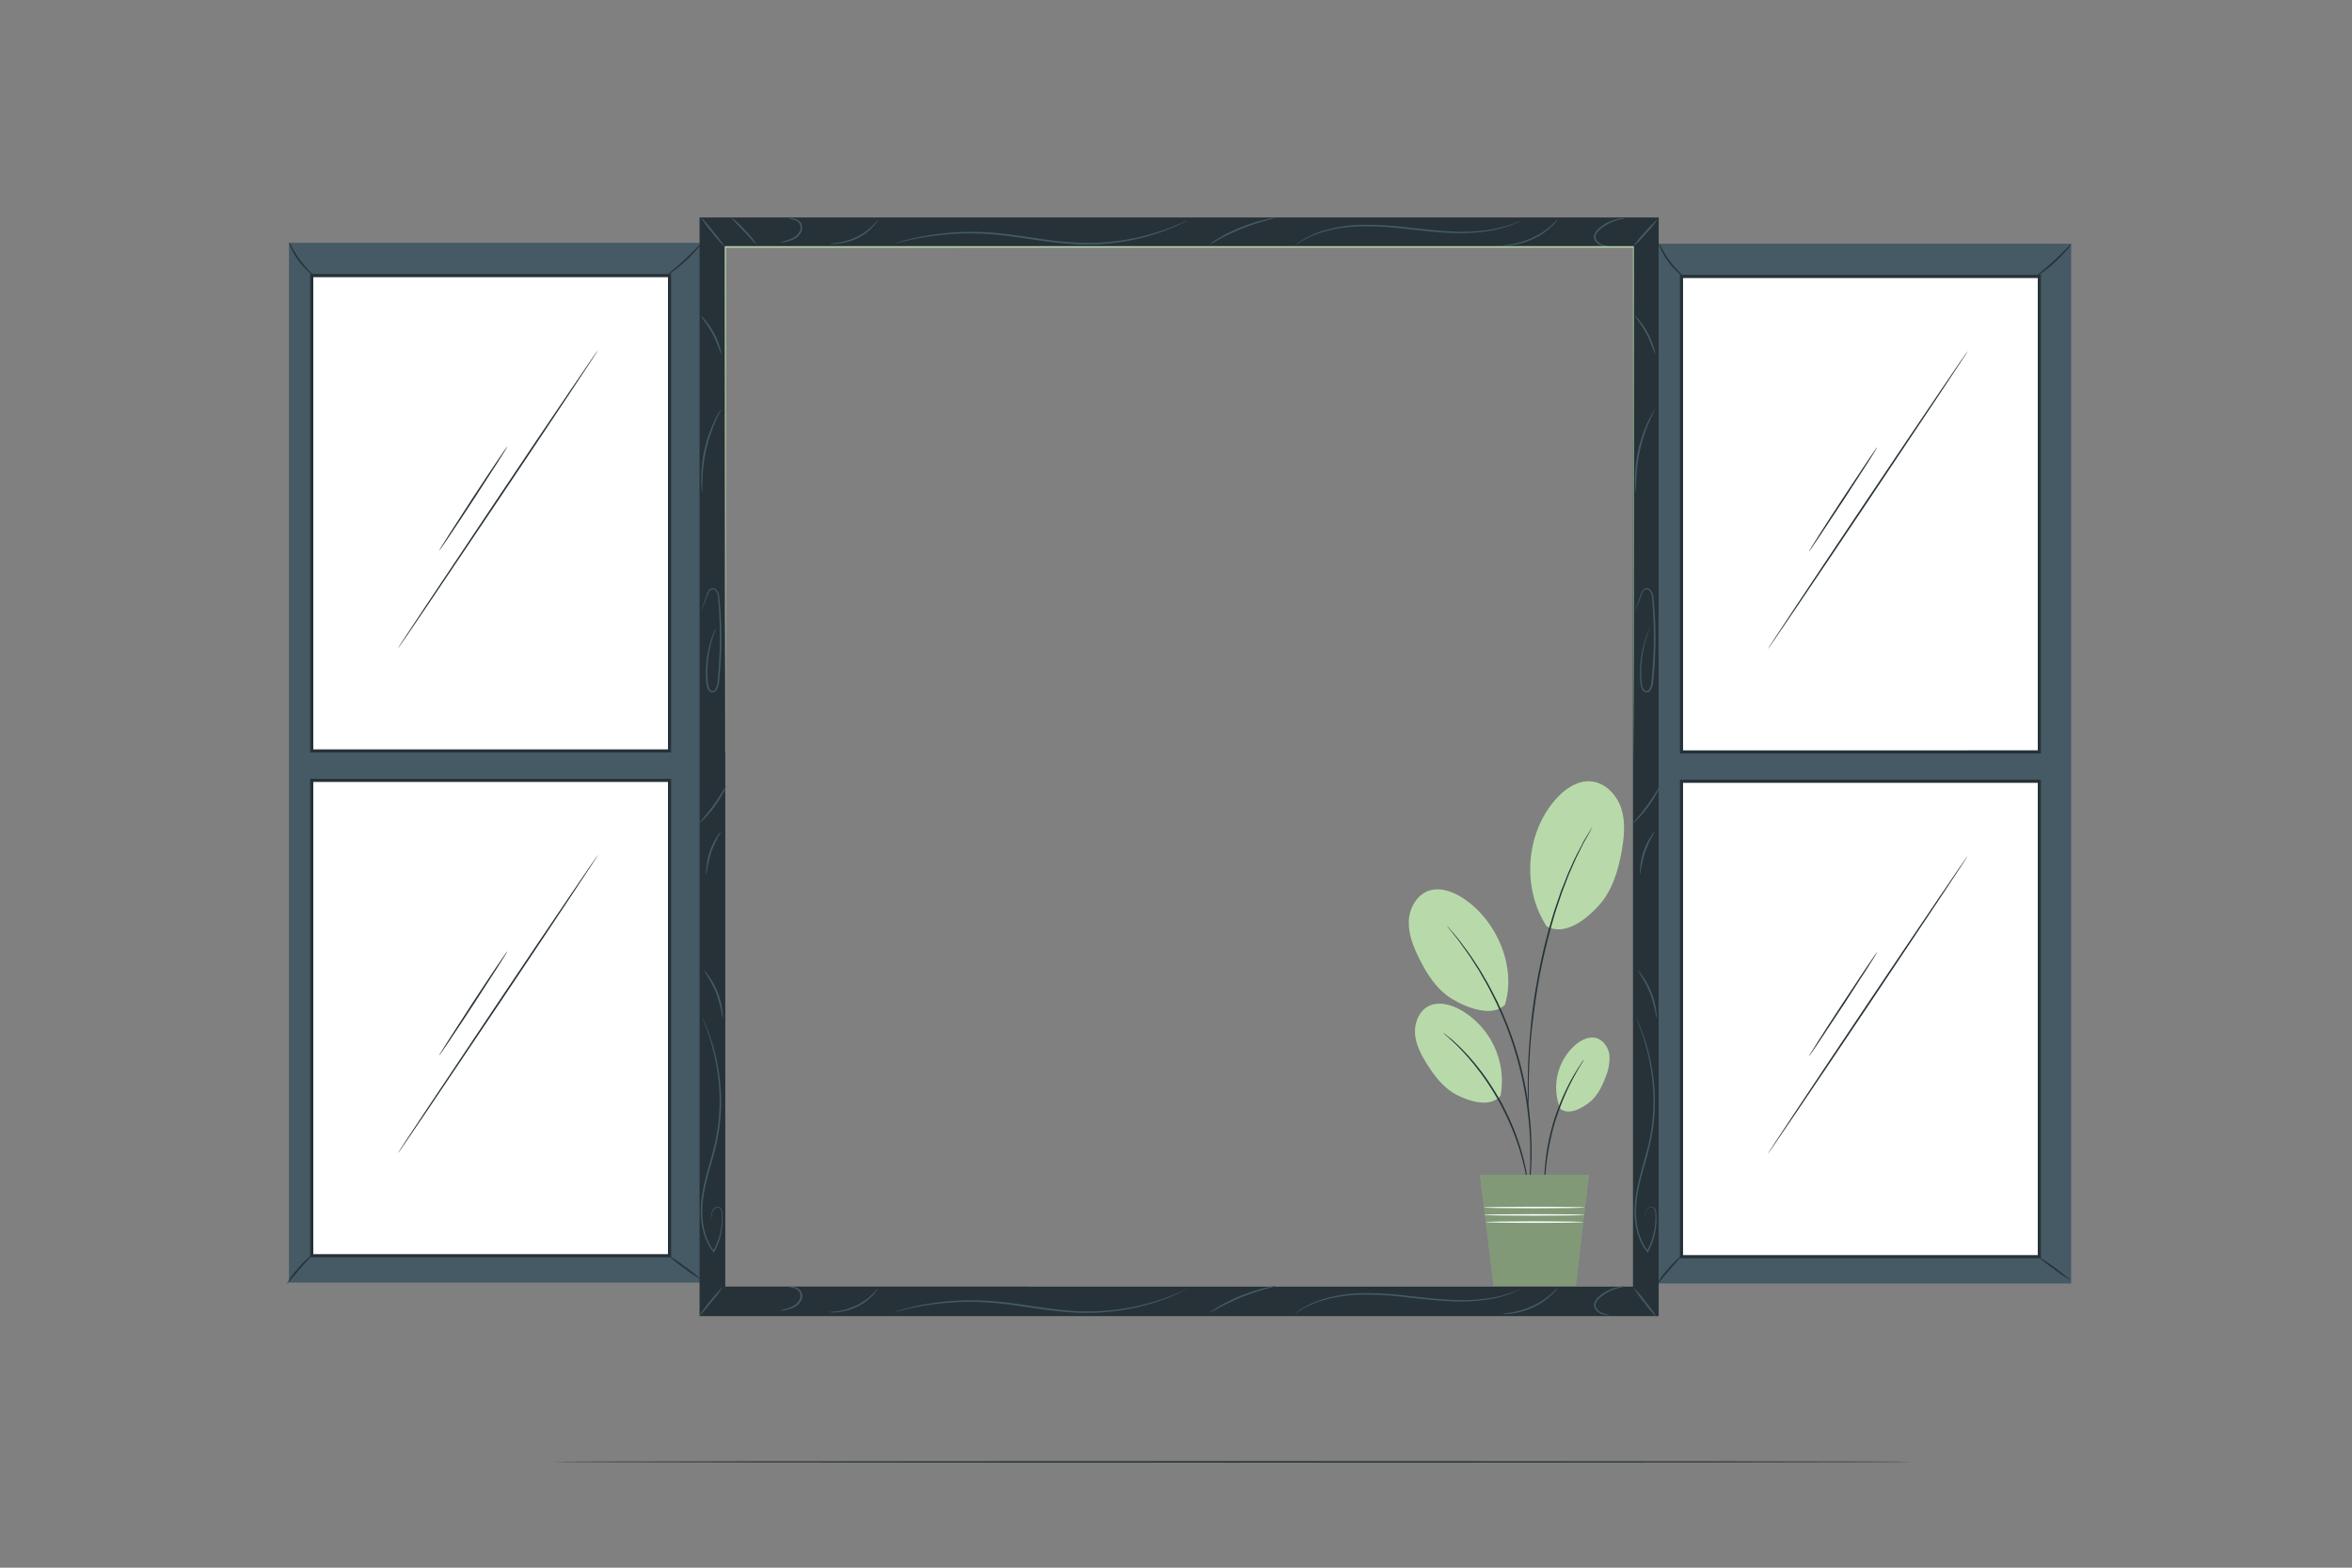 <svg xmlns="http://www.w3.org/2000/svg" viewBox="0 0 750 500"><rect x="0" y="0" width="750" height="500" fill="#808080" stroke="none"/><g id="freepik--Plant--inject-28"><path d="M493.19,295.44c-7.9-12.09-6.75-29.35,2.68-40.28,2.93-3.39,7-6.34,11.49-5.95s8.25,4.31,9.64,8.68.91,9.11.1,13.62C516,277.84,514,284.3,509.65,289s-10.83,9.52-16.46,6.44" style="fill:#B8DAAA"></path><path d="M497.55,353.6a18.08,18.08,0,0,1,5-20.51c1.81-1.48,4.19-2.63,6.46-2s3.86,3,4.18,5.35a14.88,14.88,0,0,1-1.19,7c-1.16,3.15-2.73,6.31-5.42,8.33s-6.44,3.92-9.07,1.83" style="fill:#B8DAAA"></path><path d="M478.5,349.45a26.13,26.13,0,0,0-13.17-27.58c-3-1.56-6.71-2.49-9.74-1s-4.6,5.35-4.36,8.81,1.92,6.66,3.75,9.61c2.58,4.13,5.74,8.14,10.14,10.21s10.28,3.66,13.38-.08" style="fill:#B8DAAA"></path><path d="M479.87,320.48c3.78-12.2-2.63-27-13.32-34-3.31-2.18-7.51-3.69-11.22-2.28s-6,5.68-6.1,9.74,1.45,8,3.24,11.61c2.51,5.11,5.72,10.14,10.59,13.07s12.76,5.86,16.81,1.86" style="fill:#B8DAAA"></path><path d="M487.47,380.14a2.41,2.41,0,0,1-.12-.59c-.07-.44-.15-1-.26-1.7,0-.38-.11-.79-.17-1.23s-.18-.94-.28-1.45c-.2-1.05-.4-2.24-.74-3.53l-.5-2c-.2-.7-.41-1.43-.63-2.18-.41-1.51-1-3.08-1.58-4.75a83.16,83.16,0,0,0-10.81-20.15c-1.08-1.39-2.06-2.76-3.09-3.94l-1.47-1.73-1.42-1.54c-.89-1-1.76-1.83-2.52-2.57l-1.06-1-.93-.83-1.28-1.15a2.85,2.85,0,0,1-.42-.43,3.19,3.19,0,0,1,.49.35l1.34,1.08,1,.79,1.09,1c.78.73,1.68,1.54,2.59,2.53l1.45,1.52,1.49,1.72c1.06,1.18,2.05,2.54,3.15,3.94a87.6,87.6,0,0,1,6.18,9.74,86.58,86.58,0,0,1,4.7,10.53c.56,1.68,1.14,3.26,1.54,4.79.21.76.41,1.49.61,2.2s.31,1.4.46,2.05c.32,1.3.5,2.51.68,3.56.08.52.16,1,.23,1.46s.09.86.13,1.24c.07.7.12,1.27.16,1.72A2.48,2.48,0,0,1,487.47,380.14Z" style="fill:#263238"></path><path d="M487.19,382.33a.73.73,0,0,1,0-.24l.05-.71c.06-.66.15-1.56.25-2.71.06-.59.13-1.24.2-2s.07-1.49.11-2.33c.07-1.68.23-3.59.17-5.7,0-1.06,0-2.16,0-3.31s-.12-2.35-.18-3.59c-.08-2.48-.42-5.12-.72-7.89a112.84,112.84,0,0,0-10.28-34.68c-1.26-2.49-2.41-4.88-3.7-7-.63-1.08-1.19-2.14-1.8-3.11l-1.8-2.79c-1.1-1.8-2.27-3.31-3.24-4.68-.49-.68-.94-1.33-1.37-1.9l-1.23-1.53c-.71-.91-1.28-1.62-1.69-2.14l-.43-.57c-.09-.12-.14-.19-.13-.2s.06,0,.17.17l.47.53,1.77,2.08,1.26,1.51c.45.56.91,1.2,1.41,1.87,1,1.36,2.19,2.86,3.32,4.66l1.83,2.78c.62,1,1.2,2,1.83,3.1,1.31,2.13,2.48,4.52,3.76,7a110.82,110.82,0,0,1,10.33,34.82c.28,2.79.61,5.43.67,7.93.05,1.24.15,2.44.15,3.6s0,2.26,0,3.32c0,2.12-.15,4-.24,5.72-.06.83-.09,1.62-.16,2.33s-.16,1.37-.24,2c-.14,1.14-.26,2.05-.34,2.71-.05.28-.08.51-.11.7S487.2,382.34,487.19,382.33Z" style="fill:#263238"></path><path d="M507.76,263.8s0,.08-.1.22-.21.38-.34.64L506,267.07c-.29.52-.63,1.09-1,1.74s-.68,1.37-1.06,2.13l-1.21,2.44c-.42.87-.81,1.81-1.24,2.79s-.9,2-1.34,3.09l-1.31,3.4-.69,1.79c-.21.62-.42,1.25-.64,1.88-.42,1.28-.87,2.58-1.32,3.93-1.67,5.41-3.26,11.44-4.6,17.84s-2.21,12.59-2.88,18.22-1,10.73-1.12,15c-.11,2.14-.13,4.08-.13,5.78s0,3.18,0,4.38,0,2.08,0,2.76V355a1.1,1.1,0,0,1,0,.24.75.75,0,0,1,0-.24c0-.19,0-.43-.05-.72,0-.67-.08-1.59-.14-2.76s-.09-2.67-.09-4.38,0-3.65.06-5.79c.07-4.3.46-9.41,1-15.06s1.54-11.84,2.84-18.27,2.95-12.46,4.66-17.89l1.35-3.93c.21-.63.43-1.26.64-1.88s.48-1.2.71-1.79c.46-1.18.91-2.31,1.34-3.4s.94-2.11,1.37-3.09.85-1.92,1.28-2.79.86-1.67,1.26-2.43.76-1.46,1.09-2.11.72-1.2,1-1.72l1.44-2.37.38-.6C507.7,263.86,507.75,263.79,507.76,263.8Z" style="fill:#263238"></path><path d="M505.07,337.94a10.26,10.26,0,0,1-.84,1.48c-.58.92-1.37,2.28-2.3,4s-2,3.79-3,6.14-2,5-2.91,7.84-1.52,5.59-2,8.12-.81,4.82-1,6.76-.31,3.5-.36,4.59a9.23,9.23,0,0,1-.14,1.69,12.48,12.48,0,0,1-.06-1.69c0-1.1,0-2.68.19-4.63a68.18,68.18,0,0,1,.89-6.81,77.41,77.41,0,0,1,2-8.18,76.35,76.35,0,0,1,3-7.88c1.07-2.36,2.13-4.43,3.11-6.12s1.82-3,2.45-3.93A10.48,10.48,0,0,1,505.07,337.94Z" style="fill:#263238"></path><polygon points="471.95 374.7 506.65 374.7 502.46 410.14 476.28 410.14 471.95 374.7" style="fill:#B8DAAA"></polygon><g style="opacity:0.3"><polygon points="471.95 374.7 506.65 374.7 502.46 410.14 476.28 410.14 471.95 374.7"></polygon></g><path d="M505.3,385.13c0,.14-7.2.25-16.08.25s-16.08-.11-16.08-.25,7.2-.26,16.08-.26S505.3,385,505.3,385.13Z" style="fill:#fafafa"></path><path d="M505.3,387.49c0,.14-7.2.25-16.08.25s-16.08-.11-16.08-.25,7.2-.26,16.08-.26S505.3,387.34,505.3,387.49Z" style="fill:#fafafa"></path><path d="M504.87,389.77c0,.14-6.95.26-15.52.26s-15.52-.12-15.52-.26,6.95-.26,15.52-.26S504.87,389.63,504.87,389.77Z" style="fill:#fafafa"></path></g><g id="freepik--Window--inject-28"><rect x="92.13" y="77.45" width="131.53" height="331.62" style="fill:#455a64"></rect><rect x="99.41" y="87.9" width="114.11" height="151.63" style="fill:#fff"></rect><path d="M214,240H98.91V87.4H214ZM99.91,239H213V88.4H99.91Z" style="fill:#263238"></path><path d="M190.75,111.59c.12.08-14.08,21.47-31.72,47.76s-32,47.56-32.16,47.48S141,185.37,158.6,159.06,190.64,111.51,190.75,111.59Z" style="fill:#263238"></path><path d="M161.8,142.38c.12.08-4.66,7.59-10.67,16.78s-11,16.58-11.11,16.5,4.66-7.59,10.67-16.78S161.68,142.3,161.8,142.38Z" style="fill:#263238"></path><rect x="99.41" y="248.9" width="114.11" height="151.63" style="fill:#fff"></rect><path d="M214,401H98.91V248.4H214ZM99.91,400H213V249.4H99.91Z" style="fill:#263238"></path><path d="M190.75,272.58c.12.08-14.08,21.47-31.72,47.77s-32,47.56-32.16,47.48S141,346.36,158.6,320.06,190.64,272.5,190.75,272.58Z" style="fill:#263238"></path><path d="M161.8,303.37c.12.08-4.66,7.6-10.67,16.79s-11,16.58-11.11,16.5,4.66-7.59,10.67-16.79S161.68,303.3,161.8,303.37Z" style="fill:#263238"></path><path d="M223.66,77.63a8.4,8.4,0,0,1-1.32,1.77,44.66,44.66,0,0,1-3.7,3.81,47.21,47.21,0,0,1-4.11,3.38,7.93,7.93,0,0,1-1.87,1.17c-.09-.12,2.6-2.13,5.62-4.93S223.54,77.53,223.66,77.63Z" style="fill:#263238"></path><path d="M92.26,77.35c.15-.07,1.24,2.64,3.35,5.5s4.34,4.73,4.23,4.85a5.8,5.8,0,0,1-1.54-1.13,21.9,21.9,0,0,1-5.43-7.41A5.57,5.57,0,0,1,92.26,77.35Z" style="fill:#263238"></path><path d="M99.5,400.23c.11.11-1.81,2.06-4,4.61s-3.9,4.7-4,4.61a24.29,24.29,0,0,1,3.63-5A24.69,24.69,0,0,1,99.5,400.23Z" style="fill:#263238"></path><path d="M223.51,408.08a40.74,40.74,0,0,1-5.36-3.63,40,40,0,0,1-5.05-4.05,40.74,40.74,0,0,1,5.36,3.63A39.82,39.82,0,0,1,223.51,408.08Z" style="fill:#263238"></path><path d="M223.07,69.35v350.4H528.92V69.35Zm297.65,341H231.27V78.74H520.72Z" style="fill:#263238"></path><path d="M378.74,411s-.06.05-.2.13l-.64.34c-.56.3-1.4.71-2.49,1.21a67.51,67.51,0,0,1-9.59,3.45,72,72,0,0,1-14.9,2.48,74,74,0,0,1-8.93,0c-3.1-.21-6.28-.58-9.53-1-6.49-.93-12.66-2-18.32-2.26a87.11,87.11,0,0,0-15,.45,90.13,90.13,0,0,0-10,1.72l-2.68.65-.7.17a.66.66,0,0,1-.25,0l.23-.09.69-.22c.6-.19,1.5-.44,2.66-.75a81.05,81.05,0,0,1,10-1.89,85.08,85.08,0,0,1,15.1-.56c5.7.28,11.88,1.3,18.36,2.22,3.24.46,6.42.84,9.49,1.05a73.29,73.29,0,0,0,33.3-5.59c1.11-.46,2-.85,2.53-1.12l.66-.29Z" style="fill:#455a64"></path><path d="M406.9,410.15a28.83,28.83,0,0,1-3.22.94,77.87,77.87,0,0,0-7.64,2.59,72.85,72.85,0,0,0-7.3,3.42,29.41,29.41,0,0,1-3,1.57,3.14,3.14,0,0,1,.71-.56c.48-.34,1.18-.8,2.08-1.33a52.26,52.26,0,0,1,7.29-3.58,55,55,0,0,1,7.74-2.47c1-.23,1.84-.4,2.41-.49A2.9,2.9,0,0,1,406.9,410.15Z" style="fill:#455a64"></path><path d="M484.93,411.1a2.91,2.91,0,0,1-.65.37c-.44.24-1.1.53-2,.9a35.93,35.93,0,0,1-7.67,2.07,60.34,60.34,0,0,1-11.77.6c-4.44-.16-9.29-.74-14.36-1.28a109.2,109.2,0,0,0-14.34-.84,47.45,47.45,0,0,0-11.57,1.61,31.52,31.52,0,0,0-7.28,3c-1.61,1-2.42,1.6-2.46,1.55a4.54,4.54,0,0,1,.58-.48,19.1,19.1,0,0,1,1.77-1.24,30,30,0,0,1,7.29-3.18,46.66,46.66,0,0,1,11.65-1.73,106.15,106.15,0,0,1,14.41.8c5.08.55,9.91,1.13,14.33,1.32a61.92,61.92,0,0,0,11.69-.48,39.35,39.35,0,0,0,7.66-1.9c.87-.33,1.54-.6,2-.8A5.16,5.16,0,0,1,484.93,411.1Z" style="fill:#455a64"></path><path d="M496.73,410.68s-.13.26-.44.66a13.94,13.94,0,0,1-1.46,1.6,21.6,21.6,0,0,1-5.9,4,23.34,23.34,0,0,1-6.84,2,16.53,16.53,0,0,1-2.15.15,2.77,2.77,0,0,1-.79-.06c0-.09,1.11-.15,2.88-.45a28,28,0,0,0,6.68-2.08,24.84,24.84,0,0,0,5.87-3.77C495.94,411.49,496.66,410.63,496.73,410.68Z" style="fill:#455a64"></path><path d="M513.24,419.48s-.26,0-.72,0a8.33,8.33,0,0,1-1.93-.46,3.7,3.7,0,0,1-2.18-2.05,2.47,2.47,0,0,1,.15-1.84,5.07,5.07,0,0,1,1.17-1.52,13.38,13.38,0,0,1,5.76-3,7.56,7.56,0,0,1,2.67-.29c0,.09-1,.18-2.57.64a14.72,14.72,0,0,0-5.5,3c-.9.8-1.55,1.89-1.22,2.84a3.39,3.39,0,0,0,1.87,1.85C512.21,419.29,513.27,419.38,513.24,419.48Z" style="fill:#455a64"></path><path d="M280,410.77s-.09.24-.33.63a5.48,5.48,0,0,1-.48.69,8.23,8.23,0,0,1-.71.86,16.3,16.3,0,0,1-5.16,3.82,18,18,0,0,1-6.19,1.73,8.33,8.33,0,0,1-2.66,0c0-.09,1-.09,2.62-.32a21.13,21.13,0,0,0,6-1.84,18.65,18.65,0,0,0,5.13-3.6C279.4,411.56,280,410.72,280,410.77Z" style="fill:#455a64"></path><path d="M251.37,410.46s.21-.08.58-.1a5,5,0,0,1,1.6.2,2.87,2.87,0,0,1,1.78,4.42,4.84,4.84,0,0,1-2.18,2,10,10,0,0,1-2.24.76,7.29,7.29,0,0,1-2.14.28,11.23,11.23,0,0,1,2-.63,12.14,12.14,0,0,0,2.11-.84,4.58,4.58,0,0,0,1.95-1.81,2.73,2.73,0,0,0,.18-2.5,2.79,2.79,0,0,0-1.63-1.33A18.53,18.53,0,0,0,251.37,410.46Z" style="fill:#455a64"></path><path d="M241.26,78.06c-.12.09-1.85-2-4.1-4.34s-4.17-4.25-4.07-4.36a23.68,23.68,0,0,1,4.45,4A23.54,23.54,0,0,1,241.26,78.06Z" style="fill:#455a64"></path><path d="M378.74,70.26s-.06,0-.2.13l-.64.34c-.56.29-1.4.71-2.49,1.2a67.33,67.33,0,0,1-9.59,3.46A71.51,71.51,0,0,1,342,77.84c-3.1-.2-6.28-.57-9.53-1-6.49-.92-12.66-2-18.32-2.25a87.2,87.2,0,0,0-15,.44,92.13,92.13,0,0,0-10,1.73l-2.68.65-.7.17a1.07,1.07,0,0,1-.25,0,.92.92,0,0,1,.23-.09l.69-.22c.6-.19,1.5-.44,2.66-.75a81.05,81.05,0,0,1,10-1.89,84.14,84.14,0,0,1,15.1-.56c5.7.27,11.88,1.29,18.36,2.22,3.24.46,6.42.83,9.49,1a73.23,73.23,0,0,0,8.87.06A73.71,73.71,0,0,0,365.73,75a72.5,72.5,0,0,0,9.59-3.28c1.11-.47,2-.85,2.53-1.12l.66-.29A.88.88,0,0,1,378.74,70.26Z" style="fill:#455a64"></path><path d="M406.9,69.4a30,30,0,0,1-3.22.95A75.29,75.29,0,0,0,396,72.94a72.85,72.85,0,0,0-7.3,3.42,29.41,29.41,0,0,1-3,1.57,3.31,3.31,0,0,1,.71-.57c.48-.33,1.18-.79,2.08-1.32a53.31,53.31,0,0,1,7.29-3.59A54.76,54.76,0,0,1,403.59,70c1-.24,1.84-.41,2.41-.49A3.17,3.17,0,0,1,406.9,69.4Z" style="fill:#455a64"></path><path d="M484.93,70.36a3.52,3.52,0,0,1-.65.37c-.44.24-1.1.53-2,.9a36.54,36.54,0,0,1-7.67,2.07,60.34,60.34,0,0,1-11.77.6c-4.44-.16-9.29-.74-14.36-1.29a110.86,110.86,0,0,0-14.34-.83,47.45,47.45,0,0,0-11.57,1.61,31.08,31.08,0,0,0-7.28,3c-1.61.94-2.42,1.6-2.46,1.55a4,4,0,0,1,.58-.49c.38-.31,1-.72,1.77-1.24a29.65,29.65,0,0,1,7.29-3.17,46.66,46.66,0,0,1,11.65-1.73,106.07,106.07,0,0,1,14.41.79c5.08.55,9.91,1.14,14.33,1.33a61.85,61.85,0,0,0,11.69-.49,38.74,38.74,0,0,0,7.66-1.89c.87-.34,1.54-.6,2-.81A5.78,5.78,0,0,1,484.93,70.36Z" style="fill:#455a64"></path><path d="M496.73,69.94s-.13.26-.44.66a14,14,0,0,1-1.46,1.59,21.6,21.6,0,0,1-5.9,4,23.65,23.65,0,0,1-6.84,2,18.12,18.12,0,0,1-2.15.14,2.6,2.6,0,0,1-.79,0c0-.09,1.11-.15,2.88-.46a27.5,27.5,0,0,0,6.68-2.07,24.84,24.84,0,0,0,5.87-3.78C495.94,70.74,496.66,69.88,496.73,69.94Z" style="fill:#455a64"></path><path d="M513.24,78.74a2,2,0,0,1-.72,0,7.84,7.84,0,0,1-1.93-.46,3.65,3.65,0,0,1-2.18-2,2.46,2.46,0,0,1,.15-1.84,5,5,0,0,1,1.17-1.52,13.38,13.38,0,0,1,5.76-3,7.28,7.28,0,0,1,2.67-.29c0,.09-1,.18-2.57.64a14.72,14.72,0,0,0-5.5,3c-.9.8-1.55,1.88-1.22,2.83a3.32,3.32,0,0,0,1.87,1.85C512.21,78.55,513.27,78.64,513.24,78.74Z" style="fill:#455a64"></path><path d="M280,70s-.09.25-.33.64a7.45,7.45,0,0,1-.48.69,9.41,9.41,0,0,1-.71.86A16.45,16.45,0,0,1,273.36,76a18.26,18.26,0,0,1-6.19,1.73,8.71,8.71,0,0,1-2.66,0c0-.09,1-.09,2.62-.32a21.13,21.13,0,0,0,6-1.84,18.65,18.65,0,0,0,5.13-3.6C279.4,70.81,280,70,280,70Z" style="fill:#455a64"></path><path d="M251.37,69.72s.21-.08.58-.1a4.89,4.89,0,0,1,1.6.19,3.2,3.2,0,0,1,1.94,1.47,3.13,3.13,0,0,1-.16,3,4.82,4.82,0,0,1-2.18,2,9.63,9.63,0,0,1-2.24.77,7.29,7.29,0,0,1-2.14.28,11.66,11.66,0,0,1,2-.64,11.3,11.3,0,0,0,2.11-.83A4.54,4.54,0,0,0,254.88,74a2.71,2.71,0,0,0,.18-2.49,2.85,2.85,0,0,0-1.63-1.34A19.72,19.72,0,0,0,251.37,69.72Z" style="fill:#455a64"></path><path d="M230,113.18a64.88,64.88,0,0,0-2.71-6.58,58,58,0,0,0-3.92-5.94,6.67,6.67,0,0,1,1.52,1.47,22.78,22.78,0,0,1,2.86,4.23,23.64,23.64,0,0,1,1.88,4.74A6.35,6.35,0,0,1,230,113.18Z" style="fill:#455a64"></path><path d="M223.89,157a4.19,4.19,0,0,1-.16-1.07c-.08-.7-.12-1.71-.13-3a43.63,43.63,0,0,1,1.08-9.67,42.37,42.37,0,0,1,3.23-9.18c.55-1.12,1-2,1.41-2.6a4.35,4.35,0,0,1,.62-.89c.08.05-.68,1.38-1.69,3.64a49.7,49.7,0,0,0-3.06,9.14A51.13,51.13,0,0,0,224,153C223.89,155.49,224,157,223.89,157Z" style="fill:#455a64"></path><path d="M228.32,200.41a3.3,3.3,0,0,1-.21.62c-.16.4-.37,1-.63,1.75a35.74,35.74,0,0,0-1.57,6.66,34.24,34.24,0,0,0-.33,4.71c0,.85,0,1.73.09,2.63a8.24,8.24,0,0,0,.47,2.67,1.55,1.55,0,0,0,.82.91A1,1,0,0,0,228,220a5.16,5.16,0,0,0,.81-2.77q.33-3.12.52-6.44c.25-4.42.27-8.64.13-12.47-.06-1.92-.16-3.74-.29-5.44-.07-.85-.13-1.68-.21-2.45a3.42,3.42,0,0,0-.73-2,1.26,1.26,0,0,0-1.64-.3,3.31,3.31,0,0,0-.88,1.5c-.42,1.06-.78,2-1.09,2.75l-.71,1.73a3.38,3.38,0,0,1-.28.6,3,3,0,0,1,.18-.63l.62-1.77,1-2.79a3.47,3.47,0,0,1,.95-1.65,1.36,1.36,0,0,1,1.09-.26,2,2,0,0,1,1,.56,3.79,3.79,0,0,1,.87,2.2c.1.8.16,1.61.24,2.47.15,1.7.26,3.53.34,5.45.17,3.85.16,8.08-.09,12.52-.13,2.22-.31,4.38-.53,6.46a5.54,5.54,0,0,1-.95,3,1.45,1.45,0,0,1-1.6.49,2,2,0,0,1-1.1-1.17,8.84,8.84,0,0,1-.49-2.84c-.05-.91-.08-1.8-.06-2.66a34.2,34.2,0,0,1,.39-4.76,32.91,32.91,0,0,1,1.75-6.67c.29-.77.54-1.35.72-1.73A2.83,2.83,0,0,1,228.32,200.41Z" style="fill:#455a64"></path><path d="M231.58,250.72a7.89,7.89,0,0,1-.89,2,40,40,0,0,1-2.79,4.45,39.12,39.12,0,0,1-3.35,4,7.58,7.58,0,0,1-1.61,1.46c-.12-.11,2.16-2.5,4.54-5.81S231.44,250.64,231.58,250.72Z" style="fill:#455a64"></path><path d="M225.23,279a7.15,7.15,0,0,1,0-2.2,22.2,22.2,0,0,1,1.09-5.2,21.33,21.33,0,0,1,2.31-4.78,6.92,6.92,0,0,1,1.38-1.72,43.48,43.48,0,0,0-3.2,6.67A47.36,47.36,0,0,0,225.23,279Z" style="fill:#455a64"></path><path d="M226.82,388.76a1.17,1.17,0,0,1,0-.36,7.25,7.25,0,0,1,0-1.07,3.21,3.21,0,0,1,.57-1.63,2.12,2.12,0,0,1,.91-.68,1.45,1.45,0,0,1,1.29.1,1.87,1.87,0,0,1,.71,1.25,10.88,10.88,0,0,1,.13,1.53,23,23,0,0,1-.14,3.45,22.11,22.11,0,0,1-2.5,7.91l-.14.27-.2-.24c-2.58-3.12-3.92-7.66-4-12.47s1.16-9.91,2.61-15c.9-3.22,1.82-6.35,2.37-9.45a61.24,61.24,0,0,0,1-9,64.8,64.8,0,0,0-1.31-15.26,70.58,70.58,0,0,0-2.82-10c-.41-1.16-.77-2-1-2.64l-.26-.68a1,1,0,0,1-.08-.24s.05.07.12.22.19.39.31.66c.27.59.67,1.46,1.11,2.6a64.47,64.47,0,0,1,3,10,63.46,63.46,0,0,1,1.43,15.35,61.1,61.1,0,0,1-1,9.08c-.55,3.12-1.47,6.28-2.37,9.49-1.44,5.11-2.71,10.11-2.62,14.88s1.32,9.16,3.8,12.2l-.35,0A21.92,21.92,0,0,0,230,391.3a22.43,22.43,0,0,0,.19-3.39c0-1,0-2.1-.69-2.59a1.18,1.18,0,0,0-1.08-.1,1.88,1.88,0,0,0-.83.59,3.33,3.33,0,0,0-.6,1.54C226.83,388.26,226.85,388.76,226.82,388.76Z" style="fill:#455a64"></path><path d="M230.45,325a45.76,45.76,0,0,0-2.06-8.21,41.93,41.93,0,0,0-4.07-7.41A8.47,8.47,0,0,1,226,311.3a24.13,24.13,0,0,1,2.9,5.34,24.64,24.64,0,0,1,1.49,5.88A8.72,8.72,0,0,1,230.45,325Z" style="fill:#455a64"></path><path d="M527.81,113.18a63.71,63.71,0,0,0-2.72-6.58,59,59,0,0,0-3.91-5.94,6.92,6.92,0,0,1,1.52,1.47,23.94,23.94,0,0,1,4.74,9A6.7,6.7,0,0,1,527.81,113.18Z" style="fill:#455a64"></path><path d="M521.66,157a4.57,4.57,0,0,1-.15-1.07c-.08-.7-.13-1.71-.14-3a43.72,43.72,0,0,1,1.09-9.67,42.37,42.37,0,0,1,3.23-9.18c.55-1.12,1-2,1.41-2.6a4.13,4.13,0,0,1,.61-.89c.08.05-.68,1.38-1.69,3.64a50.54,50.54,0,0,0-3,9.14,51.26,51.26,0,0,0-1.23,9.56C521.66,155.49,521.75,157,521.66,157Z" style="fill:#455a64"></path><path d="M526.09,200.41a2.74,2.74,0,0,1-.2.62c-.16.4-.38,1-.64,1.75a36.56,36.56,0,0,0-1.57,6.66,35.89,35.89,0,0,0-.33,4.71c0,.85,0,1.73.09,2.63a8.81,8.81,0,0,0,.47,2.67,1.55,1.55,0,0,0,.82.91,1,1,0,0,0,1.07-.35,5.08,5.08,0,0,0,.81-2.77c.22-2.08.4-4.23.52-6.44.26-4.42.28-8.64.14-12.47-.07-1.92-.17-3.74-.3-5.44-.06-.85-.12-1.68-.2-2.45a3.43,3.43,0,0,0-.74-2,1.26,1.26,0,0,0-1.64-.3,3.38,3.38,0,0,0-.87,1.5c-.42,1.06-.79,2-1.09,2.75s-.53,1.29-.71,1.73a4.62,4.62,0,0,1-.28.6,2.37,2.37,0,0,1,.18-.63l.62-1.77,1-2.79a3.64,3.64,0,0,1,1-1.65,1.36,1.36,0,0,1,1.09-.26,2,2,0,0,1,1,.56,3.8,3.8,0,0,1,.88,2.2c.09.8.16,1.61.24,2.47.14,1.7.26,3.53.34,5.45.16,3.85.16,8.08-.1,12.52-.12,2.22-.3,4.38-.53,6.46a5.52,5.52,0,0,1-.94,3,1.46,1.46,0,0,1-1.6.49,2,2,0,0,1-1.11-1.17,8.82,8.82,0,0,1-.48-2.84c-.06-.91-.09-1.8-.07-2.66a34.1,34.1,0,0,1,2.14-11.43c.29-.77.54-1.35.73-1.73A3.27,3.27,0,0,1,526.09,200.41Z" style="fill:#455a64"></path><path d="M529.35,250.72a7.89,7.89,0,0,1-.89,2,38.53,38.53,0,0,1-2.79,4.45,37.88,37.88,0,0,1-3.35,4,7.58,7.58,0,0,1-1.61,1.46c-.11-.11,2.17-2.5,4.54-5.81S529.21,250.64,529.35,250.72Z" style="fill:#455a64"></path><path d="M523,279a6.78,6.78,0,0,1,0-2.2,21.62,21.62,0,0,1,1.08-5.2,20.89,20.89,0,0,1,2.32-4.78,7,7,0,0,1,1.37-1.72,44,44,0,0,0-3.19,6.67A46,46,0,0,0,523,279Z" style="fill:#455a64"></path><path d="M524.59,388.76a1.77,1.77,0,0,1,0-.36,9,9,0,0,1,0-1.07,3.33,3.33,0,0,1,.58-1.63,2.09,2.09,0,0,1,.9-.68,1.45,1.45,0,0,1,1.29.1,1.85,1.85,0,0,1,.72,1.25,12.62,12.62,0,0,1,.13,1.53,21.79,21.79,0,0,1-.15,3.45,22.28,22.28,0,0,1-2.49,7.91l-.15.27-.2-.24c-2.58-3.12-3.92-7.66-4-12.47s1.17-9.91,2.62-15c.9-3.22,1.81-6.35,2.36-9.45a61.29,61.29,0,0,0,1-9,65.34,65.34,0,0,0-1.31-15.26,69,69,0,0,0-2.83-10c-.4-1.16-.77-2-1-2.64l-.26-.68c-.06-.16-.08-.24-.07-.24s0,.07.12.22l.31.66c.27.59.66,1.46,1.1,2.6a64.77,64.77,0,0,1,4.43,25.31,59.85,59.85,0,0,1-1,9.08,97.34,97.34,0,0,1-2.36,9.49c-1.45,5.11-2.72,10.11-2.62,14.88s1.32,9.16,3.8,12.2l-.35,0a22.13,22.13,0,0,0,2.53-7.76,22.43,22.43,0,0,0,.19-3.39c0-1,0-2.1-.69-2.59a1.18,1.18,0,0,0-1.08-.1,1.86,1.86,0,0,0-.84.59,3.2,3.2,0,0,0-.59,1.54C524.61,388.26,524.62,388.76,524.59,388.76Z" style="fill:#455a64"></path><path d="M528.22,325a45.18,45.18,0,0,0-2.05-8.21,42.7,42.7,0,0,0-4.07-7.41,8.78,8.78,0,0,1,1.66,1.89,23.74,23.74,0,0,1,2.89,5.34,24.17,24.17,0,0,1,1.49,5.88A8.29,8.29,0,0,1,528.22,325Z" style="fill:#455a64"></path><path d="M231.27,239.81s0-.25,0-.75,0-1.25,0-2.22c0-2,0-4.86,0-8.64,0-7.57,0-18.66-.06-32.76,0-28.22-.06-68.48-.1-116.7v-.23h.23l153.55,0,135.9,0H521v.23c0,53-.05,97.69-.07,129.13,0,15.71,0,28.12-.06,36.6,0,4.23,0,7.49,0,9.69,0,1.09,0,1.92,0,2.49s0,.84,0,.84,0-.28,0-.84,0-1.4,0-2.49c0-2.2,0-5.46,0-9.69,0-8.48,0-20.89-.07-36.6,0-31.44-.07-76.13-.12-129.13l.23.24-135.9,0L231.27,79l.23-.23c0,48.22-.08,88.48-.1,116.7,0,14.1-.05,25.19-.06,32.76,0,3.78,0,6.68,0,8.64,0,1,0,1.71,0,2.22S231.27,239.81,231.27,239.81Z" style="fill:#B8DAAA"></path><path d="M528.44,420.33a36.08,36.08,0,0,1-4-4.72,36.46,36.46,0,0,1-3.58-5,36.59,36.59,0,0,1,4,4.72A37.48,37.48,0,0,1,528.44,420.33Z" style="fill:#455a64"></path><path d="M230.51,410.36a36.18,36.18,0,0,1-3.72,5,36.4,36.4,0,0,1-4.14,4.67,75,75,0,0,1,7.86-9.67Z" style="fill:#455a64"></path><path d="M223.41,69.24a35.48,35.48,0,0,1,4,4.56,35.62,35.62,0,0,1,3.63,4.89,36.39,36.39,0,0,1-4-4.56A35.62,35.62,0,0,1,223.41,69.24Z" style="fill:#455a64"></path><path d="M528.67,69.84a33.48,33.48,0,0,1-3.77,4.59,34.08,34.08,0,0,1-4.16,4.24,34.41,34.41,0,0,1,3.77-4.59A34,34,0,0,1,528.67,69.84Z" style="fill:#455a64"></path><rect x="528.92" y="77.72" width="131.53" height="331.62" style="fill:#455a64"></rect><rect x="536.2" y="88.18" width="114.11" height="151.63" style="fill:#fff"></rect><path d="M650.8,240.31H535.69V87.68H650.8Zm-114.11-1H649.8V88.68H536.69Z" style="fill:#263238"></path><path d="M627.54,111.87c.12.08-14.09,21.46-31.72,47.76s-32.05,47.56-32.16,47.48,14.08-21.46,31.72-47.77S627.42,111.79,627.54,111.87Z" style="fill:#263238"></path><path d="M598.59,142.66c.12.08-4.66,7.59-10.68,16.78s-11,16.58-11.1,16.5,4.65-7.59,10.67-16.78S598.47,142.58,598.59,142.66Z" style="fill:#263238"></path><rect x="536.2" y="249.17" width="114.11" height="151.63" style="fill:#fff"></rect><path d="M650.8,401.3H535.69V248.67H650.8Zm-114.11-1H649.8V249.67H536.69Z" style="fill:#263238"></path><path d="M627.54,272.86c.12.08-14.09,21.47-31.72,47.76s-32.05,47.56-32.16,47.48,14.08-21.46,31.72-47.77S627.42,272.78,627.54,272.86Z" style="fill:#263238"></path><path d="M598.59,303.65c.12.08-4.66,7.59-10.68,16.78s-11,16.58-11.1,16.5,4.65-7.59,10.67-16.78S598.47,303.57,598.59,303.65Z" style="fill:#263238"></path><path d="M660.45,77.91a8.52,8.52,0,0,1-1.32,1.76,46.52,46.52,0,0,1-3.71,3.82,45.76,45.76,0,0,1-4.11,3.38A8.71,8.71,0,0,1,649.45,88c-.09-.13,2.59-2.13,5.62-4.93S660.33,77.81,660.45,77.91Z" style="fill:#263238"></path><path d="M529,77.62c.15-.06,1.24,2.64,3.36,5.5s4.33,4.73,4.23,4.86a5.74,5.74,0,0,1-1.55-1.13,21.8,21.8,0,0,1-3.1-3.42,22.22,22.22,0,0,1-2.33-4A5.82,5.82,0,0,1,529,77.62Z" style="fill:#263238"></path><path d="M536.29,400.5c.1.11-1.82,2.07-4,4.61s-3.9,4.7-4,4.61a24.71,24.71,0,0,1,3.63-5A24.18,24.18,0,0,1,536.29,400.5Z" style="fill:#263238"></path><path d="M660.3,408.36a40,40,0,0,1-5.36-3.64,40.41,40.41,0,0,1-5.06-4.05,80.78,80.78,0,0,1,10.42,7.69Z" style="fill:#263238"></path></g><g id="freepik--Table--inject-28"><path d="M609.48,466.23c0,.14-96.92.26-216.44.26s-216.47-.12-216.47-.26S273.47,466,393,466,609.48,466.08,609.48,466.23Z" style="fill:#263238"></path></g></svg>